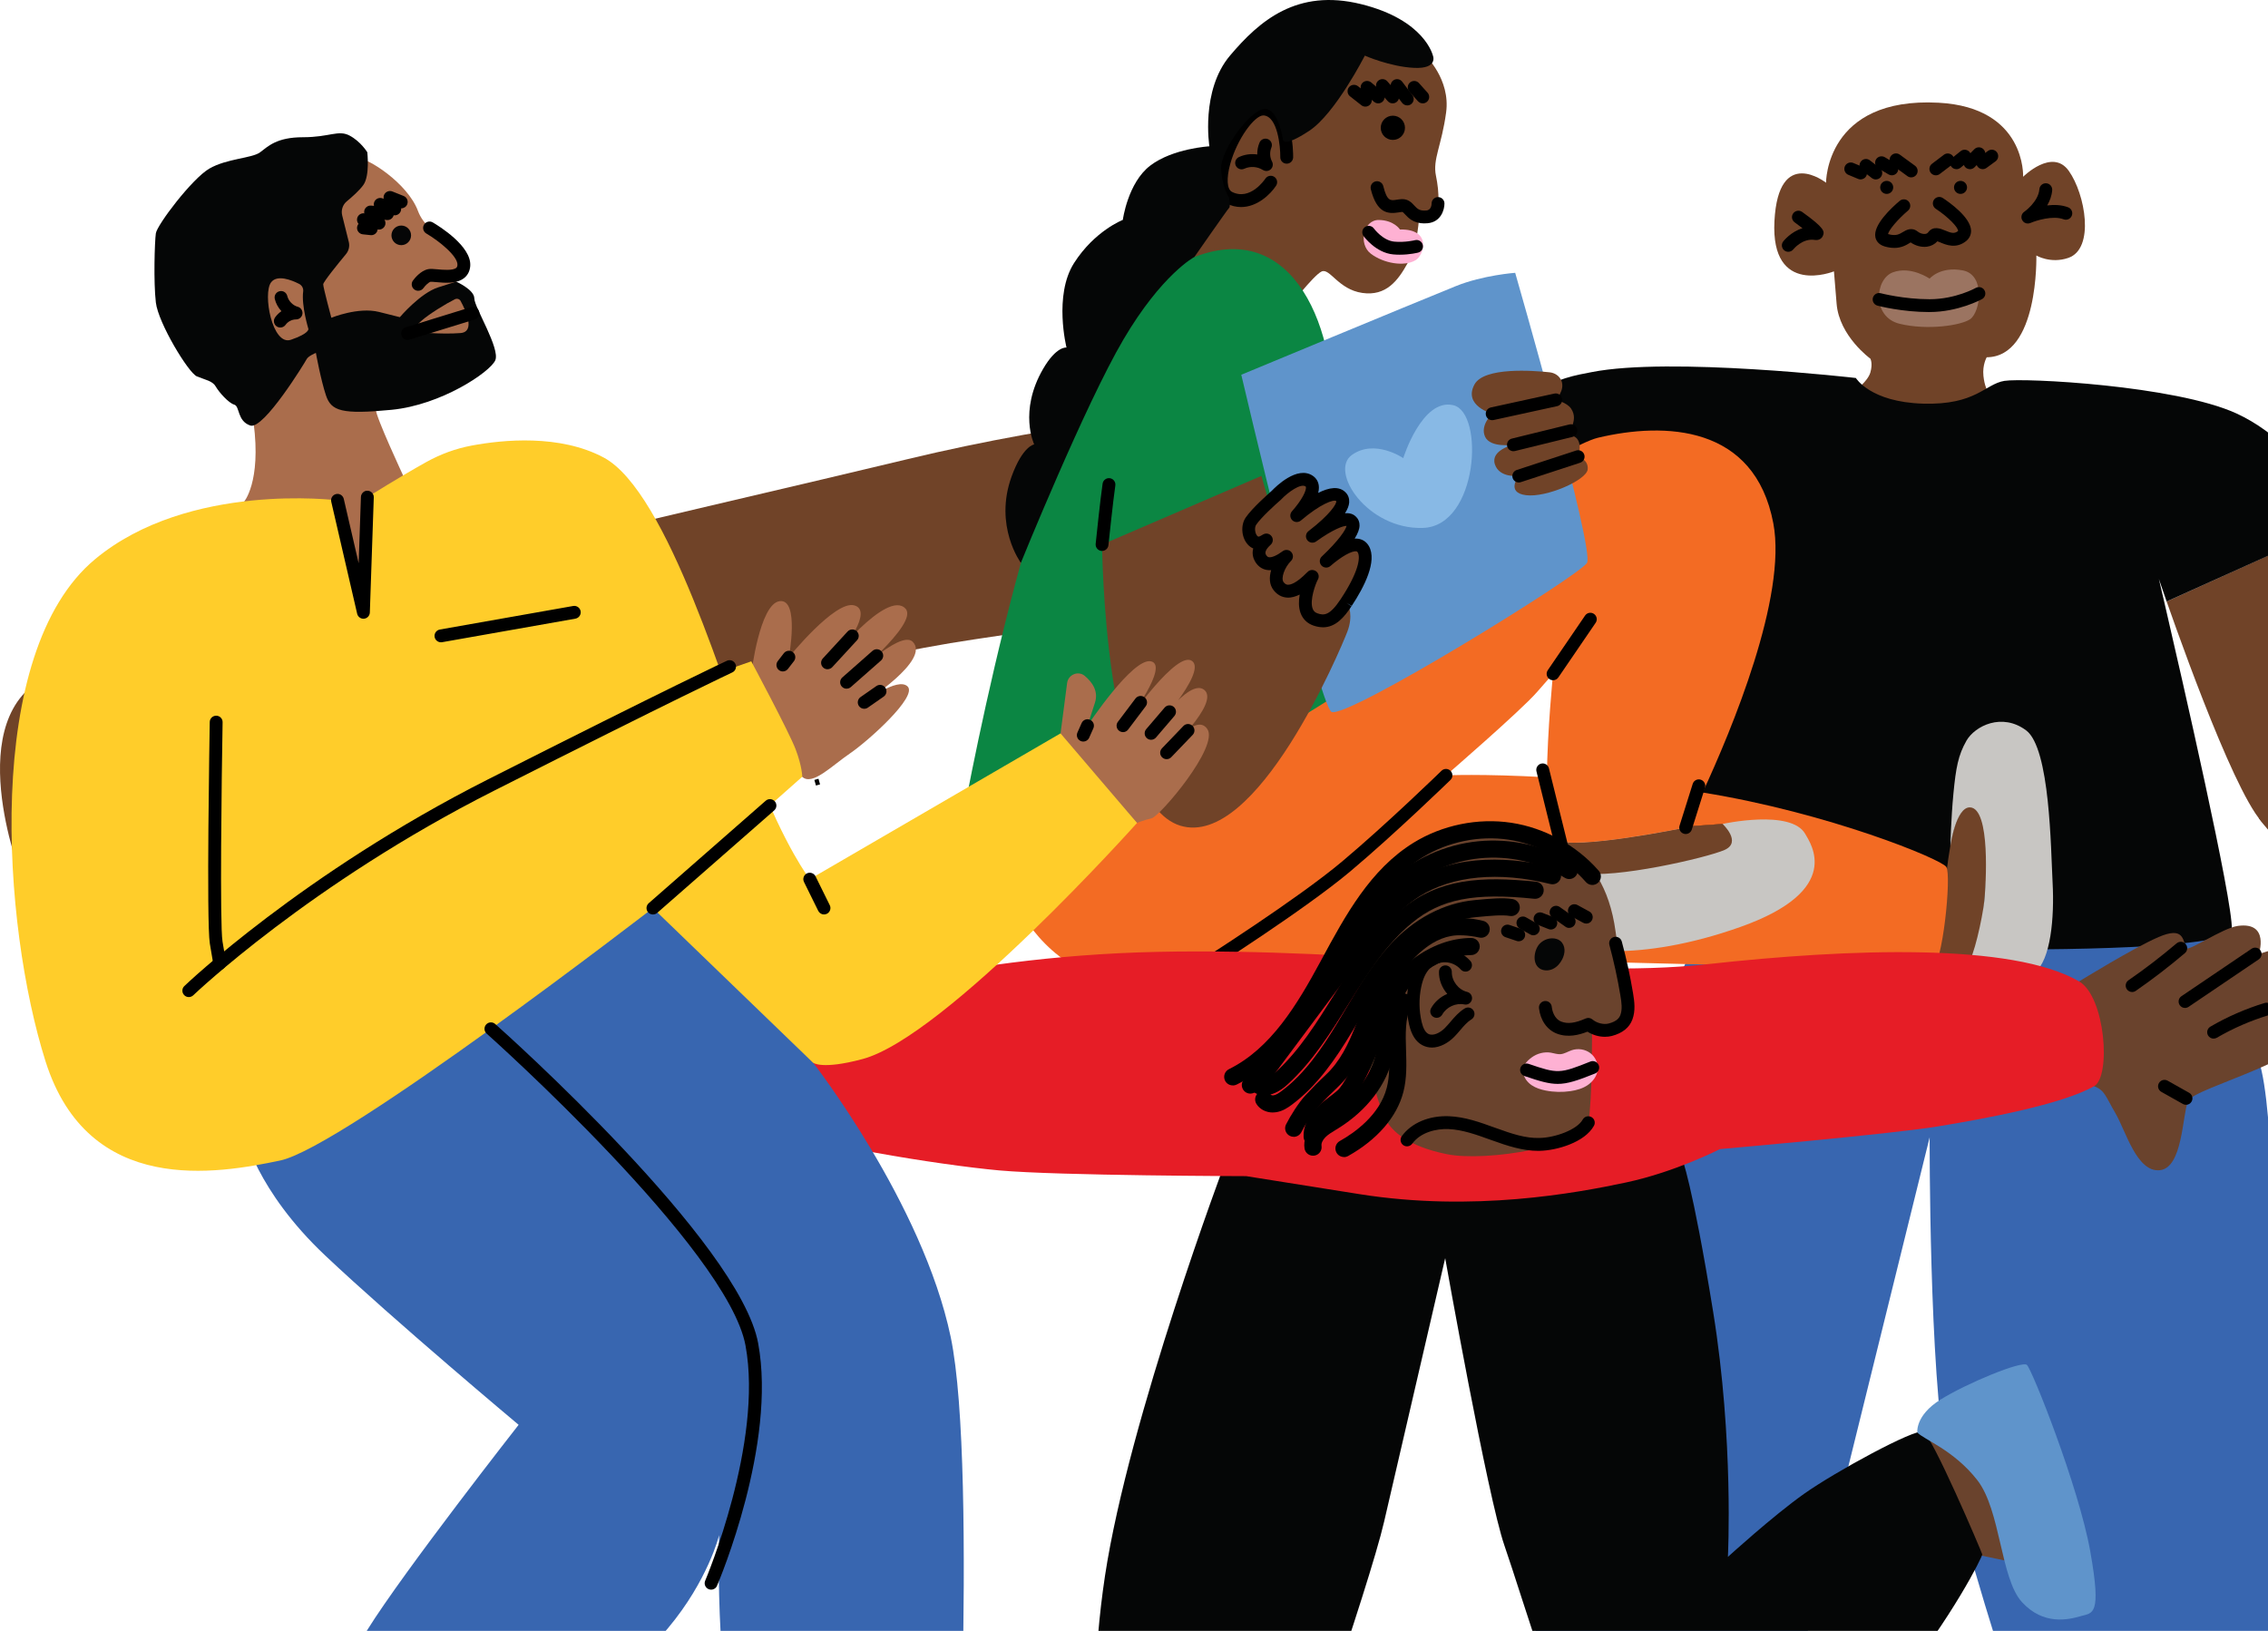 <svg width="470" height="338" viewBox="0 0 470 338" fill="none" xmlns="http://www.w3.org/2000/svg">
<path d="M384.125 81.215C384.125 81.215 387.044 79.121 387.594 77.204C388.144 75.287 387.594 74.329 387.594 74.329C387.594 74.329 381.153 69.671 380.602 62.954L380.052 56.237C380.052 56.237 366.894 61.579 367.719 45.82C368.544 30.062 378.411 37.87 378.411 37.87C378.411 37.87 378.295 20.053 401.711 21.287C419.918 22.245 419.253 36.637 419.253 36.637C419.253 36.637 425.287 30.603 428.711 35.404C432.136 40.204 434.159 51.552 428.614 53.451C424.94 54.711 421.995 52.954 421.995 52.954C421.995 52.954 422.545 73.948 411.711 74.045C411.711 74.045 410.788 75.616 411.028 77.896C411.454 81.933 413.219 82.279 413.219 82.279C413.219 82.279 396.414 90.576 384.116 81.215H384.125Z" fill="#704328"/>
<path d="M420.23 46.326C419.759 46.326 419.307 46.077 419.067 45.634C418.739 45.03 418.916 44.276 419.484 43.895C419.511 43.877 422.412 41.836 422.625 39.21C422.679 38.473 423.326 37.923 424.054 37.985C424.79 38.038 425.332 38.686 425.278 39.414C425.19 40.594 424.773 41.659 424.24 42.573C425.651 42.404 427.204 42.44 428.579 42.963C429.262 43.22 429.617 43.992 429.351 44.675C429.094 45.368 428.322 45.714 427.639 45.447C425.403 44.605 421.924 45.714 420.771 46.211C420.602 46.282 420.416 46.317 420.239 46.317L420.23 46.326Z" fill="black"/>
<path d="M370.585 52.182C370.301 52.182 370.017 52.093 369.778 51.907C369.201 51.463 369.086 50.629 369.529 50.052C369.609 49.946 371.1 48.038 373.531 47.301C373.008 46.893 372.431 46.468 371.907 46.077C371.313 45.651 371.171 44.817 371.606 44.223C372.04 43.628 372.866 43.495 373.46 43.921C378.118 47.266 378.136 47.949 377.763 48.863C377.568 49.351 377 49.875 376.069 49.724C373.513 49.325 371.659 51.649 371.641 51.667C371.375 52.004 370.984 52.182 370.585 52.182Z" fill="black"/>
<path d="M392.528 51.375C391.961 51.375 391.313 51.295 390.585 51.082C389.157 50.674 388.757 49.715 388.642 49.183C388.101 46.645 391.987 43.052 393.682 41.623C394.241 41.153 395.084 41.224 395.554 41.783C396.024 42.342 395.953 43.185 395.394 43.655C393.309 45.421 391.428 47.639 391.26 48.509C391.277 48.509 391.295 48.517 391.322 48.526C392.892 48.97 393.593 48.544 394.338 48.092C394.968 47.71 396.131 47 397.373 47.967C397.852 48.349 398.482 48.544 398.979 48.482C399.334 48.438 399.494 48.26 399.582 48.145C400.612 46.734 402.173 47.391 403.105 47.781C404.347 48.305 405.013 48.482 405.767 47.888C405.873 47.213 403.85 45.048 401.144 43.265C400.532 42.857 400.363 42.031 400.763 41.419C401.162 40.807 401.987 40.629 402.608 41.038C403.948 41.916 408.34 45.004 408.464 47.745C408.5 48.615 408.136 49.405 407.426 49.973C405.359 51.614 403.3 50.754 402.076 50.239C401.889 50.159 401.668 50.07 401.49 50.008C400.931 50.62 400.195 51.011 399.334 51.126C398.207 51.277 396.956 50.949 395.944 50.239C395.873 50.283 395.785 50.328 395.723 50.372C395.057 50.78 394.063 51.383 392.528 51.383V51.375Z" fill="black"/>
<path d="M399.874 57.754C399.874 57.754 396.015 55.048 392.261 56.441C388.508 57.834 387.887 65.704 393.663 67.106C399.44 68.508 406.396 67.444 408.268 66.157C410.424 64.675 411.489 56.956 406.769 56.042C402.048 55.128 399.874 57.754 399.874 57.754Z" fill="#9B7461"/>
<path d="M399.876 64.675C394.144 64.675 389.272 63.407 389.068 63.344C388.359 63.158 387.933 62.431 388.119 61.721C388.305 61.011 389.033 60.585 389.743 60.771C389.787 60.78 394.499 62.014 399.876 62.014C405.253 62.014 409.414 59.689 409.458 59.662C410.106 59.316 410.914 59.547 411.26 60.195C411.614 60.842 411.375 61.65 410.727 61.996C410.532 62.102 405.767 64.667 399.876 64.667V64.675Z" fill="black"/>
<path d="M401.171 36.335C400.771 36.335 400.372 36.157 400.106 35.811C399.662 35.225 399.778 34.391 400.363 33.948L402.83 32.076C403.415 31.632 404.25 31.747 404.693 32.333C405.137 32.919 405.021 33.753 404.436 34.196L401.969 36.068C401.73 36.255 401.446 36.335 401.162 36.335H401.171Z" fill="black"/>
<path d="M405.429 35.058C405.039 35.058 404.648 34.89 404.391 34.561C403.93 33.985 404.027 33.151 404.604 32.689L406.308 31.323C406.884 30.861 407.718 30.959 408.18 31.536C408.641 32.112 408.544 32.947 407.967 33.408L406.263 34.774C406.015 34.969 405.722 35.067 405.429 35.067V35.058Z" fill="black"/>
<path d="M470.717 171.558C466.076 172.161 453.504 137.513 448.996 124.656L483.361 109.119C493.973 134.123 491.861 168.816 470.717 171.558Z" fill="#704328"/>
<path d="M468.099 169.589C468.099 169.589 478.391 184.167 487.309 177.592C496.226 171.017 490.787 150.831 493.883 148.294C496.98 145.756 495.764 136.759 495.764 136.759L470.716 138.152C470.716 138.152 474.984 163.094 468.099 169.589Z" fill="#704328"/>
<path d="M408.234 35.058C407.896 35.058 407.559 34.934 407.293 34.676C406.77 34.161 406.77 33.319 407.293 32.795L409.147 30.923C409.662 30.399 410.505 30.399 411.029 30.923C411.552 31.438 411.552 32.281 411.029 32.804L409.174 34.676C408.917 34.934 408.571 35.066 408.225 35.066L408.234 35.058Z" fill="black"/>
<path d="M410.877 35.057C410.469 35.057 410.061 34.871 409.804 34.507C409.369 33.913 409.502 33.079 410.097 32.644L411.969 31.277C412.563 30.843 413.397 30.976 413.832 31.57C414.267 32.165 414.134 32.999 413.539 33.434L411.667 34.8C411.428 34.969 411.152 35.057 410.886 35.057H410.877Z" fill="black"/>
<path d="M396.06 36.761C395.784 36.761 395.509 36.682 395.279 36.504L392.129 34.206C391.534 33.771 391.401 32.937 391.836 32.343C392.271 31.748 393.105 31.615 393.699 32.05L396.849 34.348C397.444 34.783 397.577 35.617 397.142 36.211C396.885 36.566 396.477 36.761 396.068 36.761H396.06Z" fill="black"/>
<path d="M324.89 79.884C324.89 79.884 251.315 79.884 188.025 95.172C149.88 104.382 29.164 131.746 10.282 139.998C-8.599 148.25 4.302 181.284 4.302 181.284C4.302 181.284 153.411 139.599 201.787 132.527C250.162 125.455 330.373 112.474 330.373 112.474L324.89 79.884Z" fill="#704328"/>
<path d="M392.049 36.335C391.818 36.335 391.579 36.273 391.366 36.148L389.228 34.871C388.598 34.498 388.393 33.673 388.766 33.043C389.139 32.413 389.955 32.209 390.594 32.581L392.732 33.859C393.362 34.232 393.566 35.057 393.194 35.687C392.945 36.104 392.502 36.335 392.049 36.335Z" fill="black"/>
<path d="M353.399 190.973C353.399 190.973 318.333 260.306 317.925 314.315C317.516 368.325 324.89 395.733 324.89 395.733L361.056 392.912L399.884 235.71C399.884 235.71 399.751 284.485 403.38 303.02C407.009 321.556 429.981 394.917 436.032 395.725C442.084 396.532 470.725 390.081 470.725 390.081C470.725 390.081 474.328 246.988 468.685 222.001C463.041 197.015 457.398 190.964 457.398 190.964H353.407L353.399 190.973Z" fill="#3866B0"/>
<path d="M388.73 37.188C388.447 37.188 388.163 37.099 387.914 36.913L385.873 35.333C385.288 34.881 385.181 34.047 385.634 33.47C386.086 32.884 386.92 32.778 387.497 33.23L389.538 34.81C390.123 35.262 390.23 36.096 389.777 36.673C389.52 37.01 389.121 37.188 388.722 37.188H388.73Z" fill="black"/>
<path d="M385.581 37.187C385.412 37.187 385.235 37.151 385.066 37.08L383.025 36.228C382.351 35.944 382.023 35.164 382.306 34.489C382.59 33.815 383.371 33.495 384.046 33.77L386.086 34.622C386.761 34.906 387.089 35.687 386.805 36.361C386.592 36.876 386.095 37.178 385.572 37.178L385.581 37.187Z" fill="black"/>
<path d="M406.281 40.187C407.026 40.187 407.63 39.583 407.63 38.838C407.63 38.093 407.026 37.489 406.281 37.489C405.536 37.489 404.933 38.093 404.933 38.838C404.933 39.583 405.536 40.187 406.281 40.187Z" fill="black"/>
<path d="M390.984 40.187C391.729 40.187 392.333 39.583 392.333 38.838C392.333 38.093 391.729 37.489 390.984 37.489C390.24 37.489 389.636 38.093 389.636 38.838C389.636 39.583 390.24 40.187 390.984 40.187Z" fill="black"/>
<path d="M448.526 124.87C452.101 140.282 462.775 186.856 462.5 192.606C462.172 199.518 355.635 196.226 349.708 194.256C343.789 192.278 360.559 117.168 360.559 117.168H326.283L320.791 81.117C320.711 78.686 327.445 77.595 329.823 77.125C346.105 73.904 384.596 78.34 384.596 78.34C384.596 78.34 387.56 83.336 398.527 83.655C409.493 83.975 411.348 79.591 415.376 78.935C419.413 78.269 450.77 79.893 463.423 85.669C471.719 89.458 479.483 97.364 484.071 107.426C484.372 108.082 484.071 108.863 483.405 109.156L448.996 124.657C448.073 122.004 447.487 120.274 447.381 119.981C447.452 120.291 447.869 122.057 448.526 124.87Z" fill="#050606"/>
<path d="M423.717 313.589C416.92 313.589 407.337 310.953 406.885 310.829C406.175 310.634 405.758 309.897 405.962 309.188C406.166 308.478 406.885 308.061 407.604 308.265C407.728 308.3 419.786 311.628 425.882 310.802C426.609 310.705 427.284 311.219 427.381 311.947C427.479 312.675 426.964 313.349 426.237 313.447C425.465 313.553 424.622 313.597 423.726 313.597L423.717 313.589Z" fill="black"/>
<path d="M295.352 11.475C295.352 11.475 300.614 16.391 299.682 23.294C298.75 30.197 296.869 33.001 297.57 36.399C298.271 39.798 298.591 44.305 296.363 44.829C294.136 45.352 294.074 44.829 294.074 44.829C294.074 44.829 293.95 50.445 291.723 54.5C289.735 58.111 287.278 61.43 282.309 60.711C277.34 59.992 275.574 55.485 273.879 56.266C272.185 57.047 266.754 64.109 266.754 64.109L242.833 56.488C242.833 56.488 252.496 46.532 252.691 42.886C252.886 39.239 249.239 36.577 254.368 27.305C259.496 18.032 266.497 19.514 266.985 23.853C267.473 28.192 277.136 15.273 277.136 10.348C277.136 5.424 283.152 4.927 287.686 7.092C292.22 9.257 295.352 11.484 295.352 11.484V11.475Z" fill="#704328"/>
<path d="M403.663 178.561C403.663 178.561 403.876 177.053 404.178 175.269C404.258 174.799 404.311 174.293 404.408 173.814C404.959 171.046 406.032 168.65 406.742 167.851C408.588 165.766 412.492 167.851 411.977 176.147C411.462 184.444 410.611 199.244 407.851 199.501C405.092 199.758 400.868 198.348 400.868 198.348L403.672 178.561H403.663Z" fill="#704328"/>
<path d="M356.983 170.762L349.441 171.294C349.361 171.436 349.326 171.516 349.326 171.516C349.326 171.516 326.176 176.29 322.388 174.062C322.388 174.062 323.009 178.712 323.115 179.439C323.222 180.176 327.924 183.095 332.21 182.998C336.496 182.891 356.673 179.75 359.805 176.618C362.946 173.486 356.983 170.762 356.983 170.762Z" fill="#F36B23"/>
<path d="M403.335 179.67C402.315 178.064 378.943 168.445 352.839 164.249C358.891 151.179 370.363 123.655 367.488 108.456C363.629 88.039 344.987 87.445 331.163 90.719C317.339 93.993 204.963 172.793 204.963 172.793C204.963 172.793 211.68 207.966 240.579 202.952C244.749 202.225 246.462 201.604 249.993 201.098C250.934 200.965 250.117 200.148 251.093 199.767C252.779 199.119 282.894 198.507 289.699 198.409C297.188 198.312 398.233 201.275 400.38 200.796C402.528 200.317 404.462 181.435 403.335 179.67ZM320.56 161.09C306.824 160.327 299.655 160.699 299.655 160.699C299.655 160.699 315.085 147.346 318.457 143.495L321.837 139.644C321.837 139.644 320.666 151.321 320.56 161.09ZM359.805 176.617C356.672 179.75 336.495 182.891 332.21 182.997C327.924 183.095 323.221 180.176 323.115 179.439C323.008 178.711 322.387 174.062 322.387 174.062C326.176 176.289 349.326 171.516 349.326 171.516C349.326 171.516 349.361 171.436 349.441 171.294L356.983 170.761C356.983 170.761 362.946 173.485 359.805 176.617Z" fill="#F36B23"/>
<path d="M359.805 176.618C356.673 179.75 336.496 182.891 332.21 182.998C327.924 183.095 323.222 180.176 323.115 179.439C323.009 178.712 322.388 174.062 322.388 174.062C326.176 176.29 349.326 171.516 349.326 171.516C349.326 171.516 349.361 171.436 349.441 171.294L356.983 170.762C356.983 170.762 362.946 173.486 359.805 176.618Z" fill="#704328"/>
<path d="M204.937 172.803C202.319 174.418 199.036 172.138 199.595 169.112C203.047 150.665 218.574 72.885 237.74 58.831C263.037 40.268 274.802 61.244 276.08 80.791C277.357 100.338 277.916 143.452 277.916 143.452C277.916 143.452 243.747 165.368 240.446 163.008C237.145 160.648 236.249 166.912 232.966 166.646C229.683 166.379 228.734 166.237 228.734 166.237C228.734 166.237 226.001 170.204 221.352 169.52L216.702 168.837C216.702 168.837 211.786 173.3 208.37 173.052L204.954 172.803C204.954 172.803 204.954 172.803 204.937 172.821V172.803Z" fill="#0B8643"/>
<path d="M294.837 21.422C294.473 21.422 294.109 21.271 293.843 20.978L292.069 18.999C291.581 18.449 291.625 17.606 292.175 17.118C292.725 16.63 293.568 16.675 294.056 17.225L295.831 19.203C296.319 19.754 296.274 20.597 295.724 21.085C295.467 21.315 295.156 21.422 294.837 21.422Z" fill="black"/>
<path d="M291.634 21.847C291.235 21.847 290.835 21.661 290.569 21.324L288.457 18.538C288.014 17.952 288.129 17.118 288.715 16.674C289.3 16.231 290.134 16.346 290.578 16.931L292.69 19.718C293.133 20.303 293.018 21.137 292.432 21.581C292.193 21.767 291.909 21.847 291.634 21.847Z" fill="black"/>
<path d="M288.599 21.421C288.235 21.421 287.871 21.271 287.605 20.978L285.493 18.618C285.005 18.067 285.05 17.225 285.6 16.737C286.15 16.248 286.993 16.293 287.481 16.843L289.593 19.203C290.081 19.753 290.036 20.596 289.486 21.084C289.229 21.306 288.918 21.421 288.599 21.421Z" fill="black"/>
<path d="M285.609 21.421C285.307 21.421 284.997 21.315 284.748 21.102L282.432 19.123C281.873 18.644 281.811 17.801 282.281 17.242C282.761 16.683 283.595 16.621 284.163 17.091L286.478 19.07C287.037 19.549 287.099 20.392 286.629 20.951C286.363 21.261 285.99 21.421 285.618 21.421H285.609Z" fill="black"/>
<path d="M282.947 22.097C282.663 22.097 282.371 22.008 282.122 21.813L279.762 19.959C279.185 19.506 279.088 18.663 279.54 18.086C279.993 17.509 280.836 17.412 281.412 17.864L283.773 19.719C284.349 20.171 284.447 21.014 283.994 21.591C283.728 21.928 283.338 22.097 282.947 22.097Z" fill="black"/>
<path d="M288.644 28.998C290.031 28.998 291.155 27.873 291.155 26.487C291.155 25.1 290.031 23.976 288.644 23.976C287.257 23.976 286.133 25.1 286.133 26.487C286.133 27.873 287.257 28.998 288.644 28.998Z" fill="black"/>
<path d="M295.193 46.302C292.903 46.302 291.83 45.139 291.164 44.421C290.792 44.021 290.685 43.915 290.588 43.924C290.348 43.933 290.091 43.977 289.842 44.021C287.713 44.358 285.344 44.296 284.075 39.212C283.897 38.502 284.332 37.775 285.042 37.597C285.752 37.42 286.479 37.855 286.657 38.565C287.438 41.706 288.147 41.599 289.416 41.395C289.753 41.342 290.1 41.288 290.472 41.271C291.83 41.209 292.566 42.025 293.107 42.619C293.72 43.276 294.163 43.746 295.592 43.622C296.639 43.533 296.674 42.318 296.674 42.176C296.674 41.439 297.269 40.845 298.005 40.845C298.742 40.845 299.336 41.439 299.336 42.176C299.336 43.489 298.6 46.027 295.831 46.266C295.61 46.284 295.388 46.293 295.184 46.293L295.193 46.302Z" fill="black"/>
<path d="M290.108 47.552C290.108 47.552 288.893 45.627 285.716 45.591C282.54 45.556 281.422 50.578 284.092 52.592C286.763 54.606 291.022 55.316 293.347 53.932C295.166 52.84 296.736 47.419 290.108 47.561V47.552Z" fill="#FEB1D3"/>
<path d="M290.081 52.787C289.637 52.787 289.176 52.769 288.706 52.725C285.103 52.387 282.663 49.051 282.557 48.909C282.131 48.315 282.264 47.481 282.858 47.055C283.453 46.629 284.287 46.762 284.713 47.356C284.748 47.41 286.576 49.859 288.945 50.08C291.19 50.285 293.204 49.788 293.222 49.779C293.932 49.592 294.659 50.027 294.837 50.737C295.023 51.447 294.597 52.174 293.879 52.352C293.799 52.37 292.166 52.787 290.063 52.787H290.081Z" fill="black"/>
<path d="M257.18 42.91C256.196 42.91 255.157 42.679 254.093 42.138C251.741 40.949 251.12 37.808 252.362 33.3C253.8 28.074 257.935 20.994 262.034 21.268C267.952 21.668 267.997 31.49 267.979 32.608C267.97 33.336 267.375 33.921 266.648 33.921H266.63C265.894 33.921 265.308 33.309 265.317 32.573C265.344 30.39 264.767 24.117 261.856 23.922C261.839 23.922 261.812 23.922 261.794 23.922C259.993 23.922 256.382 28.739 254.936 34.01C254.119 36.983 254.261 39.236 255.308 39.769C259.079 41.676 262.096 37.213 262.22 37.027C262.628 36.415 263.454 36.246 264.066 36.645C264.678 37.053 264.847 37.87 264.447 38.482C263.276 40.265 260.552 42.91 257.198 42.91H257.18Z" fill="black"/>
<path d="M262.425 35.44C262.177 35.44 261.928 35.369 261.707 35.227C260.58 34.508 259.071 34.401 257.856 34.969C257.19 35.28 256.401 34.987 256.09 34.322C255.779 33.656 256.072 32.866 256.738 32.556C257.936 31.997 259.266 31.828 260.544 32.015C260.526 31.172 260.677 30.329 261.014 29.548C261.298 28.874 262.088 28.554 262.762 28.838C263.437 29.122 263.756 29.903 263.472 30.586C263.091 31.5 263.135 32.609 263.605 33.479C263.889 34.011 263.783 34.676 263.339 35.085C263.082 35.315 262.762 35.44 262.434 35.44H262.425Z" fill="black"/>
<path d="M296.949 11.528C296.949 11.528 298.075 14.296 293.062 14.065C288.049 13.835 282.832 11.528 282.832 11.528C282.832 11.528 276.736 23.542 271.306 27.117C265.876 30.693 265.876 28.99 265.876 28.99C265.876 28.99 264.926 22.229 261.936 22.592C258.946 22.956 252.921 31.155 253.063 34.961C253.205 38.768 254.687 40.941 254.687 40.941C254.687 40.941 255.024 42.814 254.722 43.071C254.421 43.328 247.517 53.257 247.517 53.257C247.517 53.257 240.81 56.789 232.833 70.32C224.856 83.851 211.555 116.645 211.555 116.645C211.555 116.645 205.921 109.041 209.621 98.793C211.937 92.387 214.315 92.103 214.315 92.103C214.315 92.103 211.041 85.271 216.169 76.442C218.947 71.66 221.014 72.032 221.014 72.032C221.014 72.032 218.308 61.207 222.576 54.517C226.844 47.827 232.682 45.573 232.682 45.573C232.682 45.573 233.702 37.863 238.387 34.305C243.072 30.747 250.623 30.321 250.623 30.321C250.623 30.321 248.769 18.777 254.891 11.528C261.013 4.279 268.786 -2.421 282.051 0.854C295.316 4.128 296.94 11.528 296.94 11.528H296.949Z" fill="#050606"/>
<path d="M257.233 77.666C257.233 77.666 292.246 63.124 301.687 59.3C307.312 57.019 313.994 56.54 313.994 56.54C313.994 56.54 330.524 113.957 328.873 116.663C327.223 119.369 279.176 149.032 275.938 147.541C273.338 146.334 257.233 77.675 257.233 77.675V77.666Z" fill="#5F94CB"/>
<path d="M290.81 94.951C290.81 94.951 284.883 90.887 280.145 94.294C275.406 97.702 283.383 109.787 294.874 109.414C306.364 109.041 307.642 85.484 301.165 83.975C294.687 82.467 290.801 94.942 290.801 94.942L290.81 94.951Z" fill="#88B9E5"/>
<path d="M237.367 144.825C237.11 144.825 236.844 144.745 236.613 144.585C236.01 144.168 235.859 143.334 236.276 142.731C236.87 141.87 250.907 121.631 254.785 118.366C258.387 115.331 258.849 115.375 259.381 115.438C259.745 115.473 260.082 115.659 260.304 115.943C260.756 116.52 260.659 117.354 260.073 117.815C259.904 117.949 259.718 118.028 259.523 118.073C259.283 118.206 258.511 118.703 256.488 120.406C253.498 122.926 242.451 138.472 238.459 144.248C238.201 144.621 237.784 144.825 237.367 144.825ZM258.21 117.594C258.396 117.824 258.627 117.966 258.857 118.037C258.609 117.957 258.387 117.807 258.21 117.594Z" fill="black"/>
<path d="M279.247 125.013C279.478 125.448 280.472 127.639 279.203 130.94C277.783 134.631 260.401 175.988 244.572 171.117C228.743 166.237 228.388 112.857 228.388 112.857L261.404 98.634L262.974 104.055C262.974 104.055 268.839 98.03 271.315 99.725C273.649 101.313 269.283 106.282 268.751 106.886C269.425 106.309 275.831 100.825 277.925 103.008C279.753 104.916 274.012 109.61 271.989 111.162C273.782 109.867 278.635 106.602 280.126 108.092C281.714 109.681 276.346 114.916 274.846 116.326C276.239 115.111 281.049 111.207 282.539 113.86C284.278 116.983 279.221 124.969 279.247 125.022V125.013Z" fill="#704328"/>
<path d="M274.146 130C273.543 130 272.904 129.893 272.203 129.654C270.898 129.21 269.967 128.296 269.505 127.019C269.088 125.838 269.115 124.49 269.337 123.221C268.52 123.629 267.615 123.904 266.728 123.851C265.628 123.789 264.67 123.256 263.933 122.316C263.01 121.136 262.993 119.61 263.427 118.163C263.073 118.19 262.735 118.163 262.407 118.101C261.44 117.906 260.632 117.303 260.082 116.353C259.745 115.768 259.399 114.827 259.71 113.665C259.302 113.496 258.92 113.23 258.592 112.866C257.261 111.42 257.057 108.856 258.148 107.259C259.506 105.262 263.073 102.139 263.569 101.704C264.288 100.941 268.822 96.398 272.061 98.616C272.762 99.096 273.188 99.796 273.294 100.648C273.356 101.127 273.294 101.633 273.17 102.157C275.406 101.021 277.518 100.666 278.875 102.077C279.408 102.627 279.647 103.337 279.594 104.135C279.541 104.836 279.221 105.59 278.724 106.371C280.162 106.247 280.756 106.85 281.058 107.143C281.51 107.596 281.75 108.199 281.741 108.891C281.732 109.645 281.395 110.559 280.73 111.624C281.014 111.606 281.28 111.624 281.546 111.668C282.478 111.828 283.214 112.36 283.693 113.203C285.432 116.327 282.708 121.65 280.117 125.572L278.964 124.907L280.073 125.643C278.547 127.959 276.772 130.009 274.146 130.009V130ZM271.945 118.137C272.274 118.137 272.602 118.261 272.851 118.492C273.312 118.926 273.41 119.627 273.072 120.169C272.673 120.905 271.333 124.392 272.034 126.176C272.221 126.655 272.54 126.956 273.055 127.125C274.368 127.569 275.548 127.631 277.846 124.153C277.846 124.153 277.89 124.091 277.89 124.082C281.422 118.74 281.999 115.617 281.369 114.481C281.271 114.313 281.2 114.286 281.093 114.268C280.162 114.1 277.944 115.351 275.708 117.303C275.157 117.782 274.332 117.729 273.844 117.196C273.356 116.655 273.392 115.83 273.915 115.333C277.473 111.988 278.893 109.778 279.053 108.989C279.035 108.989 279.017 108.989 278.999 108.989C278.343 108.989 276.267 109.681 272.744 112.219C272.158 112.644 271.333 112.52 270.898 111.935C270.464 111.349 270.579 110.524 271.156 110.08C275.725 106.575 277.012 104.375 276.923 103.869C276.444 103.39 273.543 104.499 269.594 107.871C269.062 108.323 268.272 108.297 267.775 107.791C267.287 107.294 267.261 106.504 267.722 105.981C269.851 103.567 270.721 101.686 270.632 100.968C270.623 100.87 270.597 100.843 270.535 100.808C269.55 100.134 266.897 102.015 265.442 103.567C265.406 103.603 265.371 103.638 265.335 103.665C264.288 104.57 261.351 107.241 260.322 108.749C259.905 109.361 260.082 110.568 260.535 111.056C260.659 111.189 260.774 111.322 261.2 111.083L261.467 110.932C261.573 110.87 261.679 110.808 261.795 110.746C262.389 110.417 263.126 110.595 263.516 111.145C263.907 111.695 263.827 112.449 263.321 112.902C261.892 114.188 262.247 114.801 262.363 114.996C262.602 115.404 262.824 115.448 262.922 115.475C263.516 115.599 264.599 115.138 265.814 114.233C266.373 113.816 267.163 113.904 267.615 114.437C268.068 114.969 268.041 115.759 267.544 116.247C266.178 117.604 265.388 119.876 266.009 120.666C266.347 121.1 266.639 121.171 266.861 121.18C267.385 121.225 268.591 120.932 270.774 118.722C270.961 118.536 271.094 118.421 271.138 118.385C271.369 118.217 271.644 118.128 271.919 118.128L271.945 118.137Z" fill="black"/>
<path d="M323.567 78.899C323.176 77.906 322.2 77.275 321.136 77.16C317.702 76.787 307.533 76.033 305.555 79.68C303.168 84.09 309.228 85.74 309.228 85.74C309.228 85.74 306.655 88.127 307.755 90.514C308.856 92.901 313.629 92.164 313.629 92.164C313.629 92.164 308.856 93.264 309.778 96.201C310.701 99.138 314.738 98.633 314.738 98.633C314.738 98.633 311.979 102.075 316.211 102.625C320.444 103.176 328.749 99.529 329.015 97.302C329.254 95.287 327.054 94.604 327.054 94.604C327.054 94.604 328.154 91.419 326.193 90.443C324.232 89.467 327.409 87.462 325.581 84.684C324.765 83.451 322.396 82.848 322.396 82.848C322.396 82.848 324.374 80.913 323.567 78.873V78.899Z" fill="#704328"/>
<path d="M309.221 87.08C308.608 87.08 308.058 86.654 307.925 86.033C307.765 85.314 308.227 84.604 308.946 84.445L322.113 81.57C322.832 81.41 323.542 81.871 323.701 82.59C323.861 83.309 323.4 84.019 322.681 84.178L309.513 87.053C309.416 87.071 309.318 87.08 309.23 87.08H309.221Z" fill="black"/>
<path d="M313.63 93.514C313.036 93.514 312.485 93.106 312.335 92.502C312.157 91.793 312.592 91.065 313.311 90.896L325.227 87.968C325.946 87.791 326.664 88.226 326.833 88.944C327.002 89.663 326.576 90.382 325.857 90.55L313.941 93.478C313.834 93.505 313.728 93.514 313.621 93.514H313.63Z" fill="black"/>
<path d="M314.739 99.991C314.18 99.991 313.657 99.636 313.471 99.077C313.24 98.376 313.621 97.631 314.322 97.4L326.629 93.372C327.321 93.141 328.075 93.523 328.306 94.224C328.537 94.925 328.155 95.67 327.454 95.901L315.148 99.929C315.014 99.973 314.873 99.991 314.731 99.991H314.739Z" fill="black"/>
<path d="M249.638 201.47C249.195 201.47 248.769 201.248 248.511 200.849C248.121 200.228 248.298 199.403 248.92 199.012C249.115 198.888 268.83 186.36 278.12 178.551C287.437 170.725 298.617 159.847 298.723 159.741C299.256 159.226 300.09 159.235 300.604 159.767C301.119 160.291 301.11 161.134 300.578 161.648C300.462 161.755 289.212 172.695 279.824 180.592C270.401 188.507 250.543 201.133 250.339 201.257C250.117 201.399 249.869 201.461 249.629 201.461L249.638 201.47Z" fill="black"/>
<path d="M321.838 140.976C321.581 140.976 321.314 140.905 321.093 140.745C320.489 140.328 320.33 139.503 320.747 138.899L328.475 127.577C328.892 126.965 329.717 126.814 330.32 127.231C330.924 127.648 331.084 128.474 330.667 129.077L322.938 140.399C322.681 140.78 322.264 140.976 321.838 140.976Z" fill="black"/>
<path d="M323.809 177.479C323.214 177.479 322.664 177.071 322.513 176.468L318.405 159.875C318.227 159.165 318.662 158.438 319.372 158.26C320.091 158.083 320.809 158.518 320.987 159.227L325.095 175.82C325.273 176.53 324.838 177.257 324.128 177.435C324.021 177.461 323.915 177.47 323.809 177.47V177.479Z" fill="black"/>
<path d="M349.327 172.847C349.194 172.847 349.061 172.83 348.928 172.785C348.227 172.563 347.836 171.818 348.058 171.117L350.782 162.457C351.004 161.756 351.741 161.366 352.45 161.588C353.151 161.809 353.542 162.555 353.32 163.256L350.596 171.916C350.419 172.484 349.895 172.847 349.327 172.847Z" fill="black"/>
<path d="M228.388 114.178C228.344 114.178 228.299 114.178 228.246 114.178C227.519 114.098 226.986 113.451 227.057 112.714C227.093 112.333 228.033 103.309 228.495 100.23C228.601 99.502 229.293 98.997 230.012 99.112C230.739 99.219 231.236 99.902 231.13 100.629C230.677 103.646 229.71 112.901 229.701 112.989C229.63 113.673 229.054 114.178 228.379 114.178H228.388Z" fill="black"/>
<path d="M322.787 177.052C322.787 177.052 319.681 192.615 322.388 194.807C325.094 196.998 339.255 199.722 360.71 192.092C382.165 184.461 375.199 174.798 374.117 172.855C371.198 167.629 356.974 170.761 356.974 170.761C356.974 170.761 361.047 174.523 357.391 176.147C353.736 177.771 334.402 182.216 327.702 180.903C323.39 180.06 322.778 177.043 322.778 177.043L322.787 177.052Z" fill="#C8C6C3"/>
<path d="M407.496 153.54C405.802 156.494 405.322 159.156 404.817 164.391C404.311 169.626 404.178 175.314 404.178 175.314C404.178 175.314 405.331 167.186 408.268 167.328C412.536 167.541 411.569 183.388 411.187 186.875C410.806 190.362 408.943 198.738 407.833 199.502C406.724 200.265 418.348 204.098 421.666 201.542C424.985 198.987 425.748 190.114 425.366 182.998C424.985 175.882 424.852 155.075 419.874 151.366C414.896 147.657 409.289 150.408 407.487 153.54H407.496Z" fill="#C8C6C3"/>
<path d="M409.317 322.134L417.338 323.802L411.606 303.598L400.878 297.662L397.32 299.011L409.317 322.134Z" fill="#6A432D"/>
<path d="M253.969 240.689C253.969 240.689 233.925 293.953 228.983 326.632C224.04 359.311 228.628 393.907 229.32 394.182C230.012 394.457 257.048 396.329 258.086 395.912C259.124 395.495 261.759 391.476 263.907 385.442C266.054 379.409 283.764 328.673 286.834 315.355C289.904 302.037 299.487 260.751 299.487 260.751C299.487 260.751 308.298 310.377 311.776 320.35C315.254 330.323 325.369 364.387 330.773 370.784C336.177 377.181 347.889 380.243 358.882 375.203C369.876 370.163 381.952 363.215 393.212 349.258C404.472 335.301 410.869 322.586 410.78 322.134C410.692 321.681 400.328 297.36 398.527 296.722C396.726 296.083 380.328 305.009 373.842 309.605C367.356 314.201 358.075 322.666 358.075 322.666C358.075 322.666 359.335 298.567 355.014 271.851C350.693 245.134 348.528 239.908 348.528 239.908L253.969 240.68V240.689Z" fill="#050606"/>
<path d="M430.859 203.394C430.859 203.394 442.057 196.473 447.328 194.202C452.598 191.931 452.314 194.832 453.059 196.473C453.441 197.325 460.566 192.312 463.796 191.886C470.415 191.017 468.09 197.742 468.09 197.742C468.09 197.742 477.966 193.954 479.669 198.851C481.488 204.104 472.154 208.754 472.154 208.754C472.154 208.754 479.093 207.52 479.829 211.735C481.116 219.117 454.612 225.337 453.423 228.203C452.234 231.069 452.35 242.045 447.576 242.524C442.802 243.003 440.54 234.405 438.384 230.714C436.227 227.023 436.236 226.056 433.965 225.106C431.693 224.157 430.859 203.386 430.859 203.386V203.394Z" fill="#6A432D"/>
<path d="M430.86 203.394C436.29 206.562 437.524 223.092 433.965 225.115C427.258 228.913 411.455 231.832 401.535 233.456C391.615 235.079 356.416 238.149 356.416 238.149C356.416 238.149 347.277 242.87 336.949 245.07C326.621 247.271 305.299 251.228 281.777 247.493L258.255 243.757C258.255 243.757 219.4 243.677 207.076 242.568C194.751 241.459 165.914 236.81 162.196 233.784C158.479 230.758 158.94 214.015 162.196 210.759C164.06 208.895 196.384 198.204 239.87 197.272C283.356 196.34 324.287 203.084 353.816 199.827C383.345 196.571 417.054 195.355 430.869 203.403L430.86 203.394Z" fill="#E61D26"/>
<path d="M169.09 162.801L168.762 161.639L169.614 161.399L169.942 162.562L169.09 162.801Z" fill="black"/>
<path d="M162.187 210.742C162.187 210.742 149.17 203.893 145.248 202.934C137.955 201.142 138.07 206.661 138.07 206.661C138.07 206.661 125.293 204.043 122.179 208.427C120.697 210.512 122.179 212.153 122.179 212.153C122.179 212.153 116.056 210.991 115.018 214.904C113.865 219.26 121.087 220.973 121.087 220.973C121.087 220.973 115.302 221.354 115.808 225.605C116.287 229.624 123.856 231.984 130.333 232.179L136.81 232.375C136.81 232.375 130.528 241.895 134.752 245.232C138.975 248.568 142.604 245.524 145.346 242.579C148.088 239.633 149.96 237.343 155.648 235.019C161.335 232.694 162.205 232.366 162.205 232.366V210.742H162.187Z" fill="#6A432D"/>
<path d="M334.801 193.085C336.798 207.849 338.635 209.624 336.177 212.268C333.719 214.912 329.913 213.439 329.913 213.439C329.913 213.439 330.001 227.973 329.158 232.676C328.315 237.378 308.138 240.901 299.798 239.197C291.457 237.494 288.609 234.344 287.331 232.365C286.054 230.386 281.697 216.332 282.354 210.369C283.01 204.406 278.609 193.235 280.313 190.52C282.016 187.805 296.195 169.137 310.552 170.84C318.848 171.825 332.264 174.283 334.801 193.093V193.085Z" fill="#6A432D"/>
<path d="M397.337 296.89C397.337 296.89 396.822 293.394 402.128 290.067C407.434 286.739 418.996 281.948 420.043 282.88C421.09 283.811 430.77 308.079 433.166 321.512C435.561 334.946 433.689 334.219 431.187 334.946C428.685 335.674 423.477 336.925 419.005 332.027C414.533 327.129 414.63 312.968 409.732 306.721C404.834 300.475 398.588 298.301 397.337 296.89Z" fill="#5F94CB"/>
<path d="M328.723 191.409C328.51 191.409 328.288 191.356 328.084 191.249L325.618 189.9C324.97 189.545 324.739 188.738 325.094 188.09C325.449 187.443 326.256 187.212 326.904 187.567L329.371 188.915C330.019 189.27 330.249 190.078 329.894 190.726C329.655 191.169 329.193 191.418 328.723 191.418V191.409Z" fill="black"/>
<path d="M325.174 192.314C324.908 192.314 324.642 192.234 324.411 192.065L321.696 190.149C321.092 189.723 320.95 188.898 321.376 188.294C321.802 187.691 322.636 187.549 323.231 187.975L325.946 189.892C326.549 190.317 326.691 191.143 326.265 191.746C326.008 192.11 325.6 192.305 325.174 192.305V192.314Z" fill="black"/>
<path d="M321.376 192.641C321.216 192.641 321.048 192.615 320.888 192.544L318.652 191.656C317.969 191.39 317.631 190.609 317.906 189.926C318.173 189.243 318.953 188.906 319.637 189.181L321.873 190.068C322.556 190.334 322.893 191.115 322.618 191.798C322.414 192.322 321.908 192.641 321.385 192.641H321.376Z" fill="black"/>
<path d="M317.756 193.839C317.534 193.839 317.304 193.786 317.099 193.662L314.934 192.428C314.296 192.064 314.074 191.248 314.438 190.618C314.801 189.979 315.618 189.757 316.248 190.121L318.413 191.355C319.052 191.718 319.273 192.535 318.91 193.165C318.661 193.599 318.217 193.839 317.756 193.839Z" fill="black"/>
<path d="M314.731 195.082C314.589 195.082 314.447 195.064 314.305 195.011L311.98 194.23C311.28 193.999 310.907 193.245 311.138 192.544C311.368 191.843 312.122 191.47 312.823 191.701L315.148 192.482C315.849 192.712 316.222 193.467 315.991 194.168C315.805 194.727 315.29 195.073 314.731 195.073V195.082Z" fill="black"/>
<path d="M319.043 200.707C319.842 201.23 320.915 201.23 321.776 200.831C322.637 200.432 323.302 199.678 323.737 198.826C324.047 198.205 324.252 197.513 324.216 196.82C324.181 196.128 323.879 195.427 323.338 194.993C322.858 194.611 322.229 194.46 321.616 194.469C320.658 194.487 319.717 194.904 319.061 195.605C317.907 196.82 317.446 199.642 319.061 200.707H319.043Z" fill="#050606"/>
<path d="M297.73 210.946C297.508 210.946 297.287 210.893 297.083 210.778C296.444 210.423 296.204 209.616 296.559 208.968C297.304 207.619 298.52 206.581 299.922 205.987C298.822 204.718 298.156 203.058 298.201 201.373C298.218 200.645 298.813 200.077 299.531 200.077C299.54 200.077 299.558 200.077 299.567 200.077C300.303 200.095 300.88 200.707 300.862 201.444C300.818 203.289 302.238 205.144 304.03 205.569C304.74 205.738 305.184 206.448 305.024 207.158C304.864 207.868 304.163 208.32 303.453 208.169C301.714 207.805 299.744 208.702 298.884 210.263C298.644 210.698 298.183 210.946 297.721 210.946H297.73Z" fill="black"/>
<path d="M332.609 214.876C331.349 214.876 330.045 214.503 328.971 213.811C327.232 214.503 324.907 215.098 322.609 214.21C320.595 213.429 319.211 211.46 318.927 208.94C318.847 208.212 319.371 207.547 320.098 207.467C320.826 207.378 321.491 207.91 321.571 208.638C321.651 209.366 322.015 211.131 323.568 211.735C324.881 212.24 326.433 212.045 328.607 211.078C329.078 210.874 329.619 210.954 330.009 211.282C330.897 212.045 332.307 212.391 333.363 212.125C335.129 211.664 335.59 210.892 335.794 210.359C336.229 209.179 336.043 207.76 335.794 206.296C335.209 202.782 334.437 199.259 333.514 195.826C333.319 195.116 333.745 194.388 334.455 194.193C335.164 193.998 335.892 194.424 336.087 195.133C337.037 198.647 337.826 202.258 338.421 205.852C338.714 207.618 338.944 209.49 338.288 211.273C337.667 212.968 336.229 214.122 334.038 214.698C333.576 214.814 333.097 214.876 332.6 214.876H332.609Z" fill="black"/>
<path d="M321.412 218.168C320.028 217.938 318.564 218.31 317.437 219.136C316.31 219.961 315.396 220.955 315.68 222.454C315.875 223.466 316.567 224.344 317.428 224.921C318.289 225.497 319.291 225.808 320.312 226.012C322.007 226.349 323.755 226.385 325.458 226.136C326.709 225.95 327.951 225.604 328.998 224.903C330.045 224.202 330.88 223.111 331.066 221.868C331.27 220.52 330.658 219.091 329.575 218.266C328.493 217.441 326.984 217.219 325.698 217.663C324.908 217.929 324.18 218.426 323.346 218.479C322.716 218.514 322.095 218.293 321.474 218.186C321.456 218.186 321.43 218.186 321.412 218.177V218.168Z" fill="#FEB1D3"/>
<path d="M322.805 224.636C320.95 224.636 319.052 224.077 315.911 223.003C315.218 222.764 314.846 222.01 315.085 221.309C315.325 220.617 316.079 220.244 316.78 220.484C322.849 222.56 323.204 222.551 329.575 220.004C330.258 219.738 331.03 220.067 331.305 220.75C331.58 221.433 331.243 222.205 330.56 222.48C326.913 223.935 324.881 224.636 322.805 224.636Z" fill="black"/>
<path d="M318.785 238.515C315.511 238.515 312.37 237.477 309.176 236.323L308.821 236.199C305.999 235.178 303.089 234.123 300.17 233.998C297.676 233.901 294.402 234.637 292.654 237.033C292.22 237.627 291.385 237.752 290.791 237.326C290.196 236.891 290.063 236.057 290.498 235.462C292.503 232.712 296.159 231.177 300.276 231.337C303.604 231.47 306.709 232.596 309.726 233.688L310.081 233.812C313.248 234.957 316.114 235.933 319.051 235.844C322.308 235.773 326.824 234.131 327.986 232.029C328.341 231.39 329.149 231.15 329.796 231.514C330.435 231.869 330.675 232.676 330.311 233.324C328.394 236.776 322.6 238.435 319.105 238.506C318.998 238.506 318.883 238.506 318.776 238.506L318.785 238.515Z" fill="black"/>
<path d="M255.459 224.947C254.802 224.947 254.172 224.583 253.87 223.962C253.435 223.084 253.799 222.019 254.678 221.584C263.364 217.29 268.795 208.239 273.613 199.331L273.888 198.816C278.839 189.659 283.958 180.201 292.929 174.655C298.883 170.982 306.265 169.473 313.186 170.52C320.107 171.567 326.708 175.188 331.313 180.467C331.961 181.204 331.881 182.33 331.145 182.969C330.408 183.617 329.29 183.537 328.643 182.801C324.588 178.151 318.758 174.957 312.662 174.034C306.567 173.111 300.054 174.442 294.801 177.681C286.638 182.721 281.749 191.762 277.02 200.511L276.745 201.026C271.652 210.44 265.884 220.023 256.266 224.779C256.018 224.903 255.742 224.965 255.485 224.965L255.459 224.947Z" fill="black"/>
<path d="M259.115 226.651C258.725 226.651 258.343 226.526 258.015 226.269C257.243 225.657 257.119 224.548 257.722 223.776C264.829 214.805 271.599 205.391 277.828 195.791L278.449 194.832C281.182 190.618 284.004 186.252 287.801 182.721C292.868 178.009 299.443 175.037 306.319 174.354C313.196 173.67 320.232 175.285 326.123 178.896C326.957 179.411 327.224 180.502 326.709 181.337C326.194 182.171 325.103 182.437 324.269 181.922C319.034 178.71 312.787 177.273 306.674 177.885C300.561 178.497 294.713 181.133 290.224 185.321C286.745 188.559 284.048 192.729 281.43 196.767L280.809 197.725C274.518 207.414 267.686 216.917 260.508 225.976C260.162 226.42 259.639 226.651 259.115 226.651Z" fill="black"/>
<path d="M262.078 224.105C261.705 224.105 261.341 223.99 261.022 223.75C260.232 223.164 260.072 222.055 260.658 221.266L279.22 196.359C282.752 191.621 286.753 186.244 292.255 182.775C302.033 176.59 313.913 177.735 322.156 179.776C323.106 180.015 323.691 180.974 323.452 181.923C323.212 182.872 322.254 183.449 321.305 183.218C310.604 180.565 300.959 181.47 294.153 185.774C289.211 188.897 285.582 193.768 282.068 198.48L263.506 223.386C263.16 223.856 262.619 224.096 262.078 224.096V224.105Z" fill="black"/>
<path d="M262.078 227.006C261.377 227.006 260.783 226.846 260.295 226.625C259.398 226.216 259.008 225.169 259.407 224.273C259.815 223.377 260.862 222.987 261.759 223.386C262.3 223.634 263.356 223.129 264.5 222.073C269.301 217.663 272.903 211.878 276.399 206.288C280.365 199.926 284.473 193.351 290.445 188.453C298.218 182.091 306.878 181.55 318.315 182.739C319.291 182.837 320.001 183.715 319.894 184.691C319.788 185.667 318.909 186.368 317.942 186.27C305.502 184.975 298.661 186.306 292.69 191.204C287.171 195.72 283.4 201.772 279.407 208.169C275.796 213.963 272.06 219.943 266.905 224.681C264.988 226.447 263.356 226.997 262.078 226.997V227.006Z" fill="black"/>
<path d="M263.773 230.564C262.362 230.564 261.049 229.898 260.366 228.78C259.851 227.946 260.118 226.855 260.952 226.34C261.786 225.826 262.877 226.092 263.392 226.917C263.445 226.961 263.676 227.05 263.951 226.997C264.474 226.908 265.042 226.518 265.592 226.11C270.455 222.489 274.03 217.166 277.171 211.957C277.704 211.079 278.227 210.191 278.751 209.304C281.475 204.699 284.296 199.934 288.014 195.853C292.948 190.44 299.185 187.14 305.591 186.545L306.257 186.483C308.706 186.252 311.474 185.986 313.479 186.332C314.447 186.501 315.094 187.415 314.926 188.382C314.757 189.349 313.843 189.997 312.876 189.828C311.332 189.562 308.812 189.801 306.585 190.014L305.911 190.077C300.392 190.591 294.971 193.484 290.632 198.24C287.162 202.046 284.438 206.651 281.803 211.105C281.271 212.002 280.747 212.889 280.215 213.776C276.887 219.295 273.072 224.956 267.713 228.949C266.817 229.614 265.823 230.262 264.572 230.484C264.306 230.528 264.039 230.555 263.773 230.555V230.564Z" fill="black"/>
<path d="M268.094 235.604C267.819 235.604 267.544 235.541 267.287 235.408C266.417 234.965 266.062 233.891 266.515 233.022C267.437 231.22 269.079 228.567 270.525 227.015C271.989 225.435 273.276 224.131 274.722 222.782C277.73 219.97 279.442 216.278 280.729 213.049C282.22 209.295 284.065 204.965 286.488 201.248C291.35 193.794 297.091 190.023 303.098 190.29H303.346C305.174 190.387 305.36 190.405 307.33 190.84C308.288 191.053 308.892 192.002 308.679 192.96C308.466 193.919 307.516 194.522 306.558 194.309C305.411 194.055 304.284 193.901 303.178 193.848H302.92C296.993 193.537 292.335 198.763 289.451 203.191C287.197 206.642 285.441 210.777 284.021 214.362C282.592 217.964 280.658 222.09 277.144 225.382C275.769 226.677 274.527 227.929 273.125 229.437C271.963 230.688 270.507 233.004 269.673 234.645C269.363 235.258 268.733 235.613 268.094 235.613V235.604Z" fill="black"/>
<path d="M272.087 239.517C271.226 239.517 270.472 238.887 270.339 238.018C270.081 236.359 270.729 234.593 272.122 233.191C272.992 232.313 273.985 231.709 274.944 231.124L275.449 230.813C280.596 227.619 284.145 223.023 285.174 218.196C285.529 216.528 285.698 214.824 285.866 213.023C285.973 211.949 286.079 210.849 286.23 209.749C286.842 205.312 289.158 201.479 292.929 198.675C296.665 195.907 300.782 194.425 304.854 194.39H304.872C305.848 194.39 306.638 195.17 306.647 196.146C306.647 197.122 305.866 197.93 304.89 197.939C300.711 197.974 297.232 199.909 295.059 201.523C292.973 203.076 290.356 205.836 289.761 210.228C289.619 211.257 289.522 212.331 289.415 213.36C289.238 215.179 289.06 217.069 288.661 218.941C287.428 224.708 283.302 230.139 277.339 233.839L276.807 234.167C275.999 234.655 275.228 235.125 274.66 235.693C274.083 236.27 273.781 236.953 273.861 237.477C274.012 238.444 273.346 239.349 272.379 239.5C272.291 239.517 272.193 239.517 272.104 239.517H272.087Z" fill="black"/>
<path d="M271.919 237.334C270.979 237.334 270.198 236.597 270.145 235.648C270.038 233.554 271.014 231.371 272.895 229.508C273.712 228.7 274.599 228.026 275.451 227.369C276.063 226.899 276.64 226.464 277.172 225.985C279.781 223.669 284.856 210.528 285.22 206.802C285.317 205.826 286.187 205.107 287.163 205.214C288.139 205.311 288.849 206.181 288.751 207.157C288.343 211.274 283.072 225.506 279.523 228.656C278.893 229.215 278.237 229.712 277.607 230.2C276.808 230.812 276.054 231.389 275.397 232.036C274.732 232.702 273.623 234.024 273.694 235.47C273.747 236.446 272.993 237.28 272.017 237.334C271.981 237.334 271.955 237.334 271.928 237.334H271.919Z" fill="black"/>
<path d="M278.519 239.792C277.898 239.792 277.295 239.464 276.967 238.887C276.487 238.035 276.789 236.953 277.65 236.474C280.658 234.788 285.919 231.105 287.383 225.436C288.005 223.04 287.916 220.467 287.827 217.743C287.712 214.132 287.588 210.396 289.185 206.9C289.593 206.013 290.64 205.614 291.536 206.022C292.423 206.43 292.823 207.477 292.414 208.373C291.163 211.115 291.27 214.282 291.376 217.636C291.465 220.493 291.563 223.448 290.817 226.332C289.486 231.478 285.431 236.181 279.38 239.579C279.105 239.73 278.803 239.81 278.511 239.81L278.519 239.792Z" fill="black"/>
<path d="M296.728 217.104C296.062 217.104 295.388 216.953 294.74 216.607C293.409 215.897 292.522 214.513 292.025 212.392C291.386 209.642 291.351 206.732 291.936 203.972C292.416 201.709 293.241 200.024 294.456 198.808C295.832 197.45 297.731 196.705 299.656 196.767C301.59 196.829 303.427 197.708 304.705 199.154C305.193 199.704 305.139 200.547 304.58 201.035C304.03 201.523 303.187 201.47 302.699 200.911C301.919 200.024 300.738 199.465 299.558 199.429C298.387 199.385 297.163 199.864 296.32 200.698C295.477 201.532 294.891 202.783 294.527 204.522C294.022 206.909 294.048 209.42 294.607 211.789C294.918 213.12 295.37 213.936 295.983 214.265C296.976 214.797 298.449 214.034 299.39 213.093C299.798 212.685 300.179 212.242 300.588 211.763C301.439 210.769 302.318 209.731 303.542 208.994C304.172 208.613 304.989 208.817 305.37 209.456C305.752 210.086 305.539 210.902 304.909 211.283C304.057 211.798 303.356 212.614 302.611 213.493C302.185 213.99 301.75 214.504 301.253 214.992C300.135 216.101 298.44 217.113 296.701 217.113L296.728 217.104Z" fill="black"/>
<path d="M148.23 211.203C148.106 211.203 147.982 211.186 147.857 211.15C145.267 210.405 143.527 209.784 141.513 209.074C140.715 208.79 139.863 208.488 138.905 208.16C138.213 207.92 137.84 207.166 138.08 206.465C138.319 205.773 139.073 205.4 139.774 205.64C140.75 205.977 141.602 206.279 142.41 206.563C144.379 207.264 146.092 207.867 148.594 208.595C149.304 208.799 149.712 209.535 149.508 210.245C149.339 210.831 148.807 211.203 148.23 211.203Z" fill="black"/>
<path d="M139.339 215.32C139.268 215.32 139.197 215.32 139.126 215.303C137.485 215.036 134.299 214.806 131.22 214.584C127.946 214.344 124.85 214.122 123.102 213.839C122.374 213.723 121.877 213.04 122.001 212.312C122.126 211.585 122.809 211.097 123.528 211.212C125.169 211.478 128.346 211.709 131.425 211.931C134.708 212.17 137.804 212.392 139.561 212.676C140.289 212.792 140.785 213.475 140.661 214.202C140.555 214.859 139.987 215.32 139.348 215.32H139.339Z" fill="black"/>
<path d="M133.679 222.028C132.028 222.028 130.405 221.984 128.825 221.939C126.154 221.868 123.635 221.797 120.982 221.922C120.254 221.939 119.624 221.389 119.588 220.653C119.553 219.916 120.121 219.295 120.857 219.26C123.608 219.127 126.296 219.198 128.896 219.278C130.777 219.331 132.712 219.384 134.672 219.357H134.69C135.418 219.357 136.012 219.943 136.021 220.671C136.021 221.407 135.444 222.01 134.708 222.019C134.362 222.019 134.025 222.019 133.679 222.019V222.028Z" fill="black"/>
<path d="M136.588 233.449C136.242 233.449 135.905 233.315 135.639 233.058C135.124 232.535 135.124 231.692 135.639 231.177C137.502 229.332 139.783 227.894 142.249 227.016C142.941 226.767 143.704 227.131 143.953 227.823C144.201 228.515 143.838 229.278 143.145 229.527C141.043 230.272 139.099 231.505 137.511 233.076C137.254 233.333 136.917 233.457 136.571 233.457L136.588 233.449Z" fill="black"/>
<path d="M441.844 205.595C441.418 205.595 441.01 205.391 440.744 205.019C440.327 204.415 440.477 203.581 441.081 203.164C444.515 200.795 447.869 198.213 451.063 195.507C451.622 195.028 452.465 195.099 452.935 195.658C453.414 196.217 453.343 197.06 452.784 197.53C449.528 200.298 446.103 202.933 442.598 205.356C442.367 205.515 442.101 205.595 441.844 205.595Z" fill="black"/>
<path d="M452.802 208.896C452.376 208.896 451.959 208.692 451.702 208.311C451.294 207.698 451.453 206.873 452.057 206.465L466.599 196.625C467.203 196.217 468.037 196.368 468.445 196.98C468.853 197.592 468.693 198.417 468.09 198.825L453.547 208.666C453.317 208.816 453.059 208.896 452.802 208.896Z" fill="black"/>
<path d="M458.73 215.258C458.269 215.258 457.825 215.018 457.577 214.593C457.204 213.954 457.426 213.146 458.056 212.774C461.596 210.706 465.385 209.056 469.307 207.867C470.008 207.654 470.753 208.053 470.966 208.754C471.179 209.455 470.78 210.2 470.079 210.413C466.352 211.549 462.759 213.111 459.396 215.072C459.183 215.196 458.952 215.249 458.73 215.249V215.258Z" fill="black"/>
<path d="M453.006 228.967C452.784 228.967 452.562 228.914 452.358 228.798L447.895 226.287C447.256 225.924 447.026 225.116 447.39 224.477C447.753 223.838 448.561 223.608 449.2 223.972L453.663 226.483C454.302 226.846 454.532 227.654 454.168 228.293C453.92 228.727 453.476 228.976 453.006 228.976V228.967Z" fill="black"/>
<path d="M50.52 104.054C50.52 104.054 54.176 99.99 52.552 87.612C50.929 75.235 49.305 51.881 54.38 42.946C59.456 34.011 71.949 32.911 74.025 32.76C76.101 32.609 84.468 37.942 86.616 43.718C88.763 49.494 96.083 49.521 95.577 54.303C95.249 57.382 94.539 58.376 94.539 58.376C94.539 58.376 100.91 66.522 101.726 70.665C102.543 74.809 77.885 83.327 77.885 84.88C77.885 86.432 83.661 98.801 83.661 98.801L76.146 130.566L50.538 104.036L50.52 104.054Z" fill="#AA6D4C"/>
<path d="M76.119 31.581C76.119 31.581 76.669 36.39 75.312 38.315C74.522 39.433 73.005 40.782 71.878 41.714C71.017 42.423 70.644 43.559 70.911 44.642L72.277 50.125C72.499 51.012 72.286 51.953 71.7 52.663C70.094 54.597 66.98 58.43 66.98 58.927C66.98 59.601 68.666 65.857 68.666 65.857C68.666 65.857 74.238 63.568 78.55 64.65L82.862 65.733C82.862 65.733 87.104 60.728 90.822 59.548L94.539 58.368C94.539 58.368 98.301 60.027 98.293 61.846C98.284 63.665 103.714 72.263 102.631 74.685C101.549 77.108 91.469 83.931 81.132 84.934C70.795 85.936 68.63 85.182 67.548 81.934C66.465 78.687 65.463 73.141 65.463 73.141C65.463 73.141 63.883 73.771 63.546 74.437C63.209 75.102 54.629 89.104 51.878 88.19C49.128 87.276 49.713 84.188 48.542 83.86C47.371 83.532 45.374 81.278 44.709 80.107C44.043 78.936 42.544 78.731 40.796 78.004C39.048 77.276 32.792 66.939 32.296 62.689C31.799 58.439 32.047 50.107 32.296 48.359C32.544 46.611 39.793 37.029 43.378 34.943C46.963 32.858 52.215 32.805 53.875 31.581C55.534 30.356 57.291 28.44 62.792 28.44C68.293 28.44 70.121 26.86 72.455 28.102C74.788 29.345 76.128 31.572 76.128 31.572L76.119 31.581Z" fill="#050606"/>
<path d="M62.827 60.418C62.916 59.761 62.57 59.131 61.975 58.83C60.378 58.022 57.441 56.86 56.181 58.51C54.407 60.826 56.412 71.731 60.281 70.418C64.149 69.104 63.91 68.173 63.91 68.173C63.91 68.173 62.437 63.337 62.827 60.418Z" fill="#AA6D4C"/>
<path d="M83.154 43.187C82.986 43.187 82.826 43.16 82.657 43.089L80.324 42.158C79.641 41.883 79.312 41.111 79.579 40.427C79.854 39.744 80.626 39.416 81.309 39.682L83.642 40.614C84.326 40.889 84.654 41.661 84.388 42.344C84.184 42.867 83.678 43.178 83.154 43.178V43.187Z" fill="black"/>
<path d="M81.798 44.625C81.665 44.625 81.532 44.607 81.407 44.563L78.399 43.631C77.698 43.409 77.308 42.673 77.521 41.963C77.743 41.262 78.479 40.871 79.189 41.084L82.197 42.016C82.898 42.238 83.288 42.974 83.075 43.684C82.898 44.252 82.374 44.625 81.807 44.625H81.798Z" fill="black"/>
<path d="M50.52 234.753C50.52 234.753 53.049 246.67 67.379 260.192C81.709 273.714 107.476 295.293 107.476 295.293C107.476 295.293 83.741 325.568 76.119 337.804C68.497 350.039 62.064 373.553 62.064 373.553L86.545 395.451C86.545 395.451 130.022 347.466 138.398 337.475C146.774 327.484 149.028 318.15 149.028 318.15C149.028 318.15 147.741 353.42 155.47 377.412L163.198 401.405L197.518 401.254C197.518 401.254 202.807 304.787 197.013 277.086C191.219 249.385 168.468 220.193 168.468 220.193L131.317 183.051L50.52 234.744V234.753Z" fill="#3866B0"/>
<path d="M80.298 45.6C80.298 45.6 80.209 45.6 80.165 45.6L76.669 45.263C75.941 45.192 75.4 44.544 75.471 43.808C75.542 43.071 76.208 42.539 76.926 42.61L80.422 42.947C81.159 43.018 81.691 43.666 81.62 44.402C81.549 45.094 80.972 45.609 80.298 45.609V45.6Z" fill="black"/>
<path d="M78.55 47.587C78.453 47.587 78.355 47.578 78.258 47.552L75.028 46.833C74.309 46.673 73.857 45.964 74.016 45.245C74.176 44.526 74.886 44.074 75.605 44.233L78.834 44.952C79.553 45.112 80.006 45.822 79.846 46.54C79.704 47.161 79.154 47.578 78.55 47.578V47.587Z" fill="black"/>
<path d="M76.935 48.732C76.891 48.732 76.838 48.732 76.793 48.732L75.178 48.563C74.451 48.483 73.918 47.827 73.998 47.099C74.078 46.372 74.735 45.857 75.462 45.919L77.077 46.088C77.805 46.168 78.337 46.824 78.257 47.552C78.186 48.235 77.609 48.741 76.935 48.741V48.732Z" fill="black"/>
<path d="M83.155 50.809C84.277 50.809 85.187 49.899 85.187 48.777C85.187 47.655 84.277 46.745 83.155 46.745C82.033 46.745 81.123 47.655 81.123 48.777C81.123 49.899 82.033 50.809 83.155 50.809Z" fill="#050606"/>
<path d="M86.652 60.259C86.386 60.259 86.111 60.179 85.88 60.011C85.285 59.585 85.143 58.751 85.569 58.156C85.818 57.819 87.113 56.089 88.755 55.778C89.225 55.689 89.811 55.743 90.618 55.814C91.745 55.92 93.848 56.115 94.549 55.512C94.655 55.423 94.77 55.281 94.797 54.917C94.912 53.116 91.017 49.958 88.338 48.387C87.708 48.014 87.495 47.198 87.867 46.568C88.24 45.938 89.056 45.725 89.686 46.098C91.026 46.888 97.725 51.031 97.45 55.104C97.379 56.106 96.98 56.949 96.279 57.544C94.726 58.875 92.215 58.635 90.378 58.467C89.97 58.431 89.42 58.378 89.243 58.396C88.87 58.467 88.142 59.15 87.743 59.709C87.486 60.073 87.078 60.259 86.661 60.259H86.652Z" fill="black"/>
<path d="M95.462 62.388C95.232 61.962 94.708 61.803 94.273 62.016C92.534 62.868 88.861 65.104 87.264 66.55C85.516 68.129 85.179 68.75 85.179 68.75C85.179 68.75 91.487 69.363 95.445 69.025C98.603 68.75 96.456 64.207 95.462 62.397V62.388Z" fill="#AA6D4C"/>
<path d="M58.089 67.879C57.823 67.879 57.556 67.799 57.326 67.64C56.722 67.214 56.58 66.389 57.006 65.785C57.361 65.28 57.814 64.845 58.319 64.49C57.654 63.771 57.166 62.884 56.944 61.952C56.776 61.233 57.219 60.524 57.938 60.355C58.657 60.187 59.366 60.63 59.535 61.349C59.775 62.36 60.697 63.319 61.691 63.576C62.339 63.745 62.765 64.375 62.676 65.04C62.587 65.706 62.028 66.202 61.354 66.202H61.336C60.502 66.202 59.659 66.637 59.18 67.32C58.923 67.684 58.506 67.879 58.089 67.879Z" fill="black"/>
<path d="M155.683 139.672C155.683 139.672 157.413 125.111 161.574 124.588C165.736 124.064 163.482 136.202 163.482 136.202C163.482 136.202 173.02 124.41 177.004 125.457C180.988 126.504 175.097 134.295 173.189 136.034C171.281 137.773 183.863 121.89 187.67 126.167C190.456 129.299 175.443 141.411 175.443 141.411C175.443 141.411 186.472 130.364 189.134 132.999C192.958 136.779 179.081 145.572 179.081 145.572C179.081 145.572 186.019 140.195 188.096 142.28C190.172 144.366 179.95 153.549 176.135 156.149C172.319 158.749 168.336 162.91 166.25 161.002C164.165 159.095 155.674 139.681 155.674 139.681L155.683 139.672Z" fill="#AA6D4C"/>
<path d="M219.781 151.987L221.139 141.552C221.37 139.813 223.437 138.943 224.786 140.07C226.321 141.348 227.687 143.229 226.906 145.634L225.362 150.398C225.362 150.398 234.75 136.202 238.53 137.062C242.31 137.923 233.907 149.13 233.907 149.13C233.907 149.13 243.995 134.578 247.074 137.018C250.153 139.458 238.53 151.978 238.53 151.978C238.53 151.978 246.373 140.257 249.594 143.007C252.815 145.758 241.751 155.988 241.751 155.988C241.751 155.988 247.687 147.444 250.189 151.082C252.691 154.72 240.349 169.182 238.672 169.582C236.995 169.981 235.637 170.531 235.637 170.531L219.781 154.161V151.969V151.987Z" fill="#AA6D4C"/>
<path d="M84.459 70.453C83.891 70.453 83.368 70.089 83.19 69.512C82.969 68.811 83.368 68.066 84.069 67.844L97.609 63.656C98.31 63.434 99.055 63.834 99.277 64.534C99.499 65.236 99.1 65.981 98.398 66.203L84.858 70.391C84.725 70.435 84.592 70.453 84.468 70.453H84.459Z" fill="black"/>
<path d="M69.943 103.69L75.312 126.902L76.128 103.034C76.128 103.034 83.182 98.624 88.39 95.731C91.318 94.108 94.468 92.954 97.76 92.342C104.273 91.126 115.985 89.973 125.08 94.809C138.416 101.889 150.732 144.355 156.712 160.007C162.692 175.659 167.812 182.207 167.812 182.207L219.772 151.995L235.628 170.557C235.628 170.557 195.992 214.877 178.735 219.491C170.172 221.78 168.46 220.219 168.46 220.219L135.301 188.205C135.301 188.205 71.115 237.769 58.08 240.511C45.046 243.253 18.338 248.044 9.439 219.97C0.539 191.896 -3.587 135.243 19.714 115.882C39.119 99.76 69.943 103.699 69.943 103.699V103.69Z" fill="#FFCD2A"/>
<path d="M147.361 329.454C147.183 329.454 147.006 329.419 146.837 329.348C146.163 329.055 145.844 328.274 146.136 327.6C146.261 327.316 158.212 298.94 154.495 278.861C150.786 258.817 101.355 214.656 100.849 214.212C100.299 213.724 100.254 212.881 100.742 212.331C101.23 211.781 102.073 211.737 102.623 212.225C104.691 214.062 153.235 257.45 157.112 278.381C160.981 299.26 149.091 327.467 148.585 328.656C148.372 329.161 147.875 329.463 147.361 329.463V329.454Z" fill="black"/>
<path d="M170.766 189.527C170.278 189.527 169.808 189.252 169.568 188.782L166.613 182.792C166.285 182.136 166.56 181.337 167.217 181.009C167.873 180.69 168.672 180.956 169 181.612L171.955 187.602C172.283 188.258 172.008 189.057 171.352 189.385C171.165 189.474 170.961 189.518 170.766 189.518V189.527Z" fill="black"/>
<path d="M45.525 200.973C44.886 200.973 44.328 200.512 44.212 199.864L43.485 195.552C42.748 191.169 43.44 151.329 43.467 149.634C43.476 148.907 44.07 148.33 44.798 148.33H44.824C45.561 148.339 46.147 148.951 46.129 149.688C45.925 161.16 45.534 191.674 46.111 195.117L46.839 199.429C46.963 200.157 46.475 200.84 45.747 200.964C45.676 200.973 45.596 200.982 45.525 200.982V200.973Z" fill="black"/>
<path d="M147.431 139.946L155.683 137.062C155.683 137.062 163.482 151.623 164.866 155.261C166.25 158.899 166.25 160.984 166.25 160.984L156.534 169.591L147.422 139.937L147.431 139.946Z" fill="#FFCD2A"/>
<path d="M91.381 133.114C90.751 133.114 90.183 132.662 90.067 132.014C89.943 131.286 90.422 130.603 91.15 130.47L118.78 125.59C119.508 125.466 120.191 125.945 120.324 126.672C120.448 127.4 119.969 128.083 119.242 128.216L91.611 133.096C91.531 133.114 91.452 133.114 91.381 133.114Z" fill="black"/>
<path d="M135.31 189.527C134.937 189.527 134.573 189.376 134.307 189.074C133.819 188.524 133.881 187.681 134.431 187.193L158.681 165.951C159.231 165.463 160.074 165.526 160.562 166.076C161.05 166.626 160.988 167.469 160.438 167.957L136.188 189.199C135.94 189.42 135.62 189.527 135.31 189.527Z" fill="black"/>
<path d="M39.127 206.644C38.781 206.644 38.426 206.511 38.169 206.236C37.654 205.704 37.672 204.861 38.205 204.355C38.444 204.124 62.685 180.966 101.131 161.525C139.418 142.165 150.527 136.992 150.634 136.947C151.299 136.637 152.089 136.93 152.399 137.595C152.71 138.261 152.417 139.05 151.752 139.361C151.645 139.414 140.563 144.578 102.329 163.903C64.255 183.149 40.29 206.05 40.05 206.272C39.793 206.52 39.456 206.644 39.127 206.644Z" fill="black"/>
<path d="M75.311 128.233C74.699 128.233 74.158 127.807 74.016 127.203L68.648 103.992C68.479 103.273 68.931 102.563 69.641 102.395C70.36 102.226 71.07 102.679 71.239 103.388L74.326 116.733L74.796 102.989C74.823 102.253 75.471 101.649 76.172 101.702C76.908 101.729 77.485 102.341 77.458 103.078L76.642 126.946C76.615 127.611 76.11 128.162 75.444 128.224C75.4 128.224 75.356 128.224 75.311 128.224V128.233Z" fill="black"/>
<path d="M162.231 139.156C161.947 139.156 161.664 139.067 161.424 138.881C160.838 138.428 160.732 137.594 161.176 137.017L162.427 135.394C162.879 134.808 163.713 134.702 164.29 135.145C164.876 135.598 164.982 136.432 164.538 137.009L163.287 138.632C163.021 138.97 162.631 139.156 162.231 139.156Z" fill="black"/>
<path d="M171.494 138.703C171.174 138.703 170.846 138.587 170.589 138.348C170.047 137.851 170.012 137.008 170.509 136.467L175.646 130.885C176.143 130.344 176.986 130.309 177.527 130.806C178.069 131.303 178.104 132.145 177.607 132.687L172.47 138.268C172.204 138.552 171.849 138.694 171.494 138.694V138.703Z" fill="black"/>
<path d="M175.442 142.733C175.07 142.733 174.706 142.582 174.44 142.28C173.952 141.73 174.005 140.887 174.555 140.399L180.81 134.889C181.361 134.401 182.203 134.454 182.691 135.004C183.179 135.554 183.126 136.397 182.576 136.885L176.321 142.395C176.063 142.617 175.753 142.724 175.442 142.724V142.733Z" fill="black"/>
<path d="M179.09 146.894C178.673 146.894 178.256 146.698 177.998 146.326C177.581 145.722 177.723 144.897 178.327 144.471L181.61 142.182C182.213 141.765 183.038 141.907 183.464 142.51C183.881 143.114 183.739 143.939 183.136 144.365L179.853 146.654C179.622 146.814 179.356 146.894 179.09 146.894Z" fill="black"/>
<path d="M224.493 153.69C224.315 153.69 224.129 153.654 223.952 153.575C223.277 153.273 222.976 152.492 223.277 151.818L224.147 149.857C224.448 149.182 225.229 148.881 225.904 149.182C226.578 149.484 226.88 150.265 226.578 150.939L225.708 152.9C225.487 153.397 224.999 153.69 224.493 153.69Z" fill="black"/>
<path d="M232.717 151.729C232.442 151.729 232.158 151.64 231.919 151.463C231.333 151.019 231.218 150.185 231.661 149.599L235.308 144.764C235.752 144.178 236.586 144.063 237.172 144.506C237.757 144.95 237.873 145.784 237.429 146.37L233.782 151.205C233.525 151.551 233.126 151.738 232.717 151.738V151.729Z" fill="black"/>
<path d="M238.538 153.318C238.236 153.318 237.926 153.211 237.677 152.998C237.118 152.519 237.056 151.676 237.527 151.117L241.351 146.645C241.83 146.086 242.673 146.024 243.232 146.494C243.791 146.974 243.853 147.816 243.383 148.375L239.558 152.847C239.292 153.158 238.92 153.318 238.547 153.318H238.538Z" fill="black"/>
<path d="M241.759 157.338C241.431 157.338 241.094 157.214 240.836 156.965C240.304 156.46 240.286 155.617 240.801 155.084L245.237 150.461C245.743 149.929 246.586 149.911 247.118 150.426C247.651 150.932 247.669 151.775 247.154 152.307L242.717 156.93C242.46 157.205 242.105 157.338 241.759 157.338Z" fill="black"/>
</svg>
